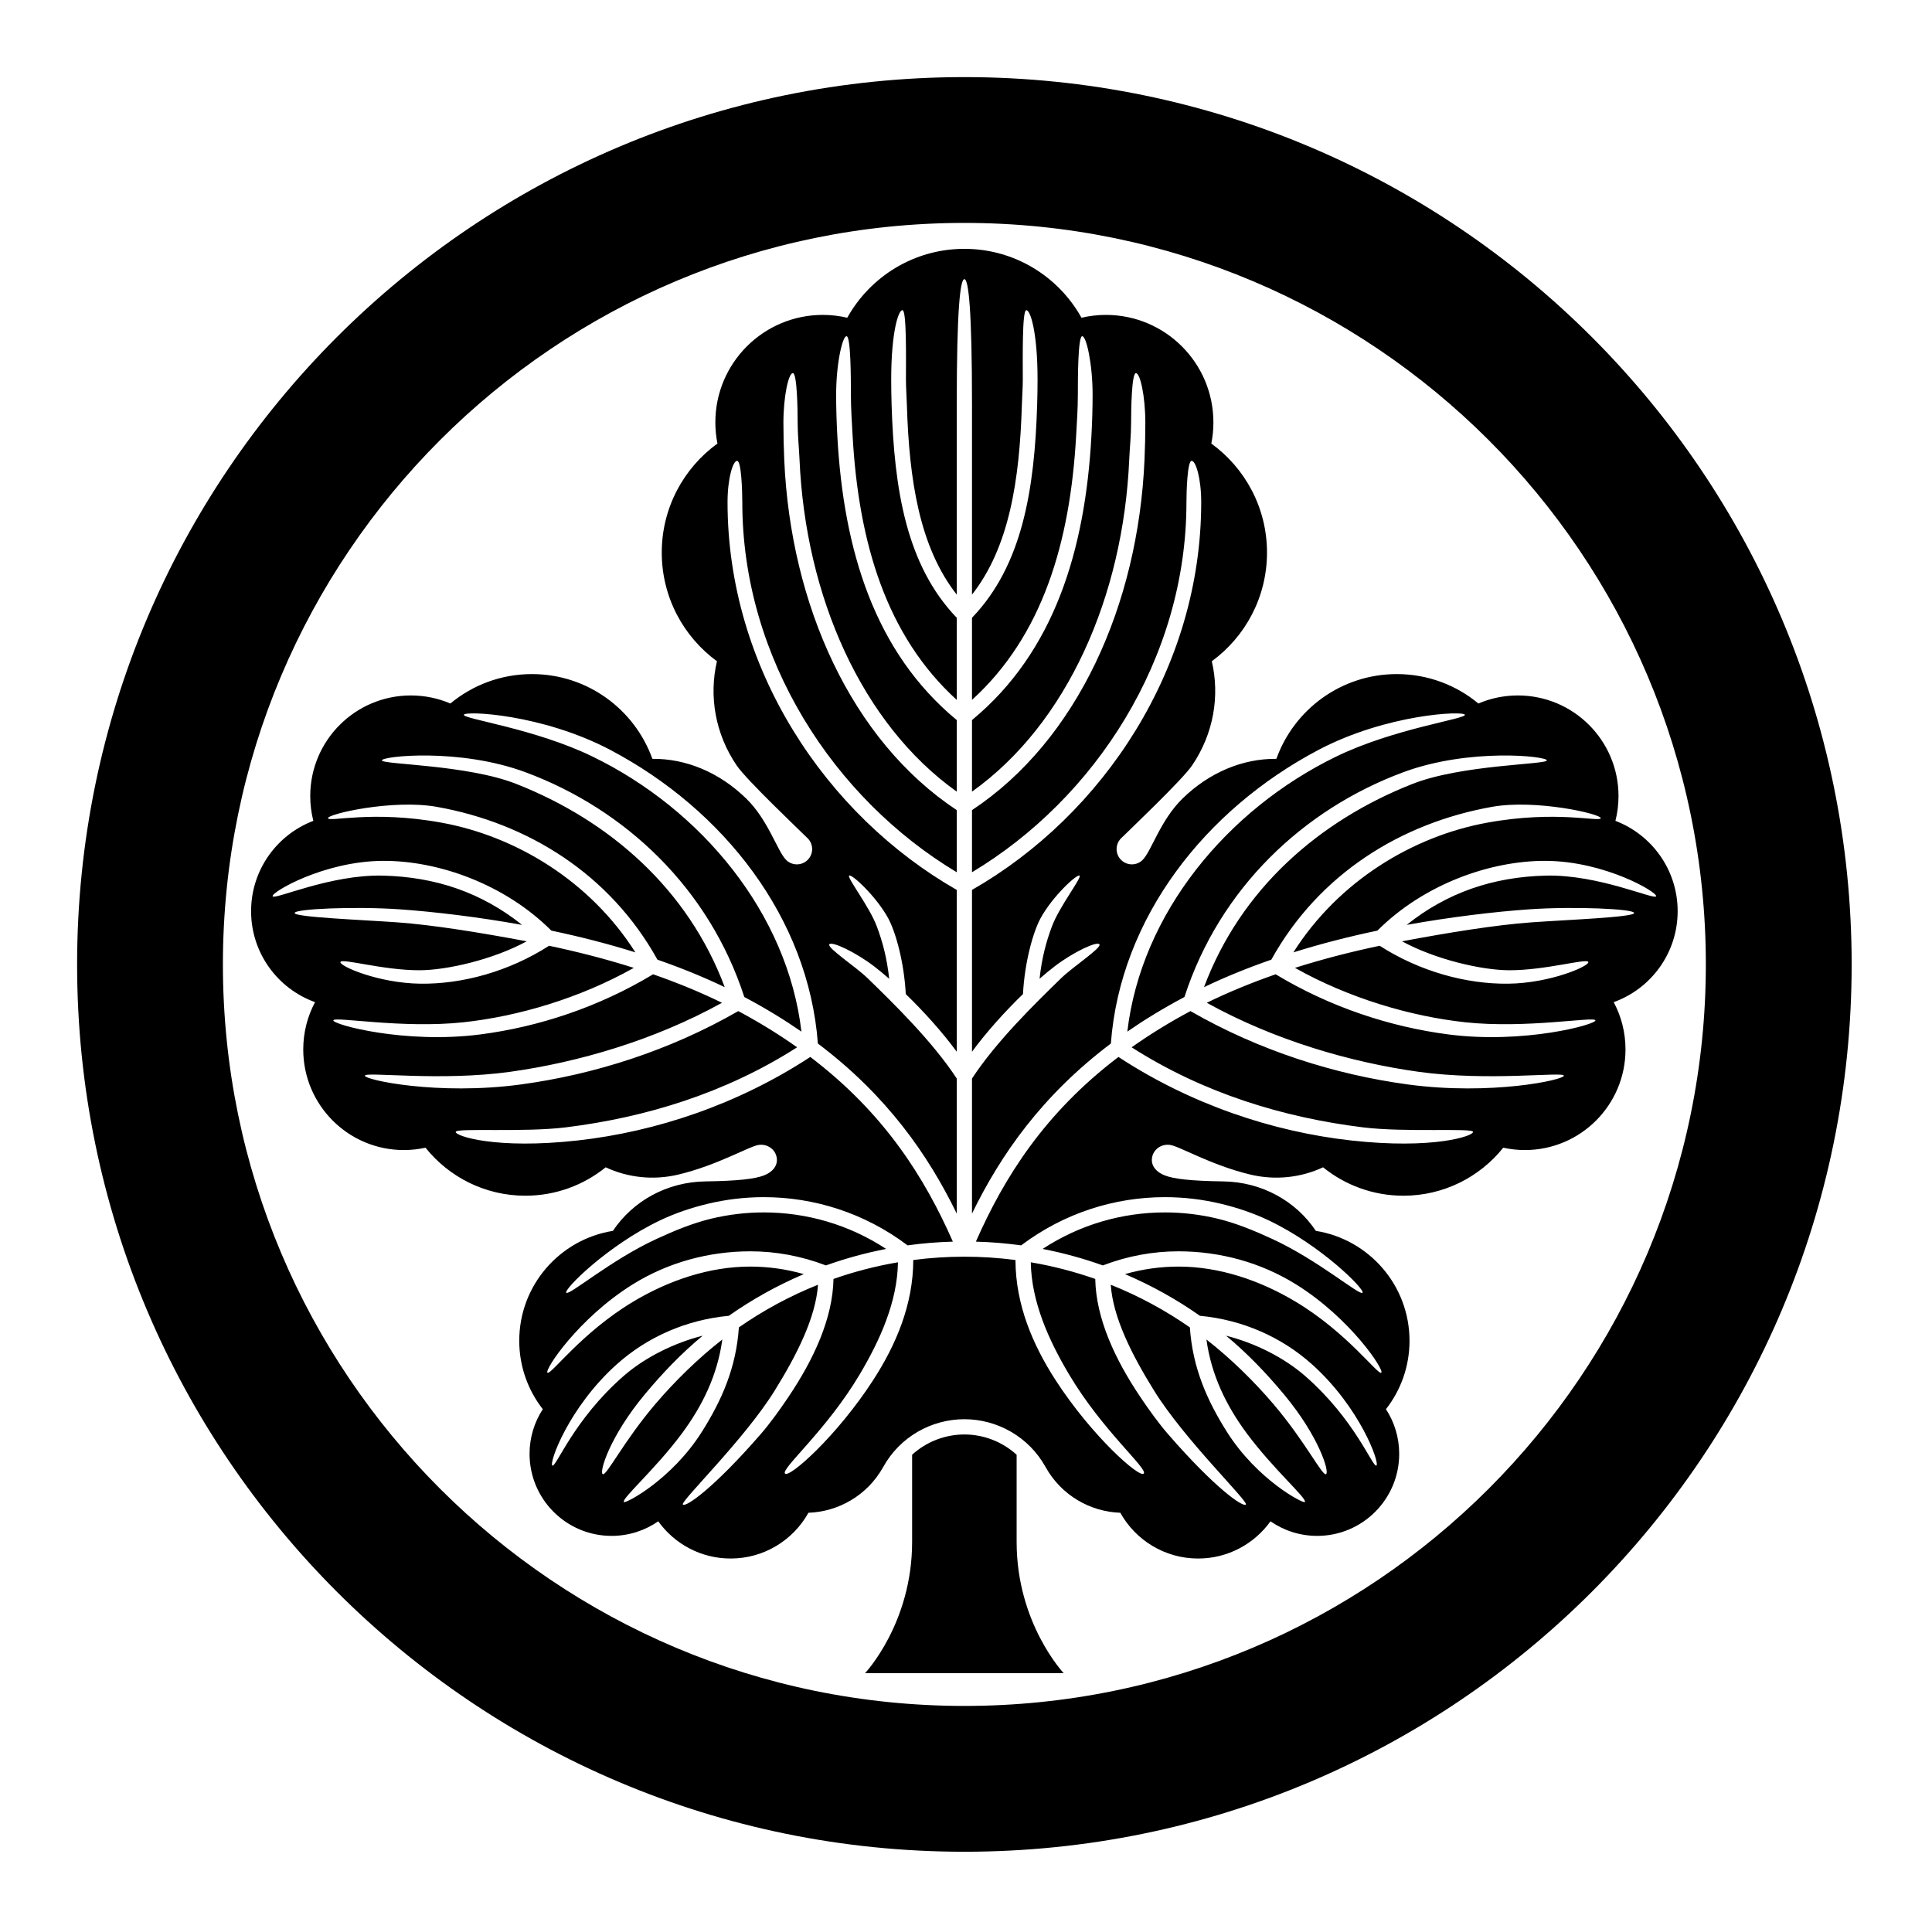 <?xml version="1.0" encoding="UTF-8" standalone="no"?>
<!-- Created with Inkscape (http://www.inkscape.org/) -->

<svg
   version="1.1"
   id="svg7823"
   width="795.035"
   height="793.701"
   viewBox="0 0 795.035 793.701"
   sodipodi:docname="Maruni Tachi Kajinoha.svg"
   inkscape:version="1.2 (dc2aeda, 2022-05-15)"
   xmlns:inkscape="http://www.inkscape.org/namespaces/inkscape"
   xmlns:sodipodi="http://sodipodi.sourceforge.net/DTD/sodipodi-0.dtd"
   xmlns="http://www.w3.org/2000/svg"
   xmlns:svg="http://www.w3.org/2000/svg">
  <defs
     id="defs7827">
    <clipPath
       clipPathUnits="userSpaceOnUse"
       id="clipPath8316">
      <path
         d="M -576.369,585.588 H 19.907 V -9.688 H -576.369 Z"
         id="path8318"
         style="stroke-width:1" />
    </clipPath>
    <clipPath
       clipPathUnits="userSpaceOnUse"
       id="clipPath8322">
      <path
         d="M -574.546,585.852 H 21.73 V -9.424 H -574.546 Z"
         id="path8324"
         style="stroke-width:1" />
    </clipPath>
    <clipPath
       clipPathUnits="userSpaceOnUse"
       id="clipPath8328">
      <path
         d="M -540.821,585.848 H 55.455 V -9.428 H -540.821 Z"
         id="path8330"
         style="stroke-width:1" />
    </clipPath>
    <clipPath
       clipPathUnits="userSpaceOnUse"
       id="clipPath8334">
      <path
         d="M -531.192,581.588 H 65.084 V -13.688 H -531.192 Z"
         id="path8336"
         style="stroke-width:1" />
    </clipPath>
    <clipPath
       clipPathUnits="userSpaceOnUse"
       id="clipPath8340">
      <path
         d="M -564.573,585.848 H 31.703 V -9.428 H -564.573 Z"
         id="path8342"
         style="stroke-width:1" />
    </clipPath>
    <clipPath
       clipPathUnits="userSpaceOnUse"
       id="clipPath8346">
      <path
         d="M -536.698,584.573 H 59.578 V -10.703 H -536.698 Z"
         id="path8348"
         style="stroke-width:1" />
    </clipPath>
    <clipPath
       clipPathUnits="userSpaceOnUse"
       id="clipPath8352">
      <path
         d="M -528.09,575.381 H 68.186 V -19.895 H -528.09 Z"
         id="path8354"
         style="stroke-width:1" />
    </clipPath>
    <clipPath
       clipPathUnits="userSpaceOnUse"
       id="clipPath8358">
      <path
         d="M -567.775,585.852 H 28.501 V -9.424 H -567.775 Z"
         id="path8360"
         style="stroke-width:1" />
    </clipPath>
    <clipPath
       clipPathUnits="userSpaceOnUse"
       id="clipPath8365">
      <path
         d="M -561.413,585.852 H 34.863 V -9.424 H -561.413 Z"
         id="path8367"
         style="stroke-width:1" />
    </clipPath>
    <clipPath
       clipPathUnits="userSpaceOnUse"
       id="clipPath8371">
      <path
         d="M -557.495,577.85 H 38.781 V -17.426 H -557.495 Z"
         id="path8373"
         style="stroke-width:1" />
    </clipPath>
    <clipPath
       clipPathUnits="userSpaceOnUse"
       id="clipPath8377">
      <path
         d="M -568.227,575.819 H 28.049 V -19.457 H -568.227 Z"
         id="path8379"
         style="stroke-width:1" />
    </clipPath>
    <clipPath
       clipPathUnits="userSpaceOnUse"
       id="clipPath8383">
      <path
         d="M -557.064,585.848 H 39.212 V -9.428 H -557.064 Z"
         id="path8385"
         style="stroke-width:1" />
    </clipPath>
    <clipPath
       clipPathUnits="userSpaceOnUse"
       id="clipPath8389">
      <path
         d="M -542.933,584.573 H 53.343 V -10.703 H -542.933 Z"
         id="path8391"
         style="stroke-width:1" />
    </clipPath>
    <clipPath
       clipPathUnits="userSpaceOnUse"
       id="clipPath8396">
      <path
         d="M -572.817,586.135 H 23.459 V -9.141 H -572.817 Z"
         id="path8398"
         style="stroke-width:1" />
    </clipPath>
    <clipPath
       clipPathUnits="userSpaceOnUse"
       id="clipPath8402">
      <path
         d="M -550.264,577.325 H 46.012 V -17.951 H -550.264 Z"
         id="path8404"
         style="stroke-width:1" />
    </clipPath>
    <clipPath
       clipPathUnits="userSpaceOnUse"
       id="clipPath8408">
      <path
         d="M -584.194,578.938 H 12.082 V -16.338 H -584.194 Z"
         id="path8410"
         style="stroke-width:1" />
    </clipPath>
    <clipPath
       clipPathUnits="userSpaceOnUse"
       id="clipPath8414">
      <path
         d="m -472.679,284.651 h 596.276 v -595.276 h -596.276 z"
         id="path8416"
         style="stroke-width:1" />
    </clipPath>
    <clipPath
       clipPathUnits="userSpaceOnUse"
       id="clipPath8420">
      <path
         d="M -538.222,577.948 H 58.054 V -17.328 H -538.222 Z"
         id="path8422"
         style="stroke-width:1" />
    </clipPath>
    <clipPath
       clipPathUnits="userSpaceOnUse"
       id="clipPath8426">
      <path
         d="M -586.545,579.503 H 9.731 V -15.773 H -586.545 Z"
         id="path8428"
         style="stroke-width:1" />
    </clipPath>
    <clipPath
       clipPathUnits="userSpaceOnUse"
       id="clipPath8432">
      <path
         d="M -556.401,578.014 H 39.875 V -17.262 H -556.401 Z"
         id="path8434"
         style="stroke-width:1" />
    </clipPath>
    <clipPath
       clipPathUnits="userSpaceOnUse"
       id="clipPath8438">
      <path
         d="M -545.417,584.573 H 50.859 V -10.703 H -545.417 Z"
         id="path8440"
         style="stroke-width:1" />
    </clipPath>
    <clipPath
       clipPathUnits="userSpaceOnUse"
       id="clipPath8444">
      <path
         d="M -548.983,585.852 H 47.293 V -9.424 H -548.983 Z"
         id="path8446"
         style="stroke-width:1" />
    </clipPath>
    <clipPath
       clipPathUnits="userSpaceOnUse"
       id="clipPath8450">
      <path
         d="M -553.898,585.848 H 42.379 V -9.428 H -553.898 Z"
         id="path8452"
         style="stroke-width:1" />
    </clipPath>
  </defs>
  <sodipodi:namedview
     id="namedview7825"
     pagecolor="#ffffff"
     bordercolor="#000000"
     borderopacity="0.25"
     inkscape:showpageshadow="2"
     inkscape:pageopacity="0.0"
     inkscape:pagecheckerboard="0"
     inkscape:deskcolor="#d1d1d1"
     showgrid="false"
     inkscape:zoom="0.29734106"
     inkscape:cx="-215.24105"
     inkscape:cy="396.85068"
     inkscape:window-width="1419"
     inkscape:window-height="456"
     inkscape:window-x="0"
     inkscape:window-y="25"
     inkscape:window-maximized="0"
     inkscape:current-layer="svg7823">
    <inkscape:page
       x="0"
       y="0"
       id="page7829"
       width="795.035"
       height="793.701" />
  </sodipodi:namedview>
  <path
     d="M 630.238 379.534 C 615.585 380.579 595.814 383.791 576.949 387.337 C 590.771 394.867 609.897 399.249 621.165 399.249 C 636.17 399.249 653.063 394.202 653.607 395.849 C 654.147 397.498 638.069 404.555 620.719 404.779 C 603.371 405.006 584.131 399.709 567.746 389.169 C 556.154 391.61 544.421 394.605 532.884 398.265 C 555.061 410.754 580.511 418.23 602.978 420.654 C 628.126 423.367 656.197 418.159 656.535 419.861 C 656.874 421.563 627.139 429.697 595.998 425.651 C 572.093 422.55 547.356 414.446 524.944 400.91 C 515.22 404.29 505.7 408.178 496.593 412.634 C 524.525 428.082 555.777 437.134 583.743 441.033 C 612.53 445.045 643.319 440.897 643.543 442.618 C 643.765 444.337 613.577 450.888 579.259 446.23 C 549.46 442.189 518.272 432.399 489.886 416.055 C 489.826 416.087 489.765 416.115 489.705 416.149 C 480.889 420.87 472.926 425.823 465.678 430.954 C 495.246 449.867 528.116 459.842 560.801 463.886 C 578.423 466.066 605.975 464.032 606.167 465.756 C 606.358 467.482 589.675 473.047 555.929 469.284 C 523.645 465.683 489.993 454.41 460.254 434.925 C 429.817 458.032 413.195 484.55 401.585 510.92 C 407.887 511.094 414.105 511.604 420.217 512.454 C 437.916 499.107 458.722 492.612 479.364 492.615 C 487.186 492.615 494.988 493.544 502.59 495.38 C 509.118 496.964 515.736 499.151 522.077 502.172 C 543.705 512.475 561.848 530.672 560.673 531.954 C 559.506 533.235 542.486 518.579 523.71 509.891 C 516.184 506.407 508.621 503.295 501.113 501.49 C 493.996 499.768 486.689 498.896 479.364 498.899 C 461.954 498.899 444.462 503.815 429.041 513.923 C 437.544 515.566 445.824 517.842 453.82 520.708 C 464.14 516.766 474.621 514.904 484.941 514.904 C 501.97 514.915 518.788 519.438 533.397 528.547 C 555.744 542.484 569.787 563.808 568.405 564.858 C 567.022 565.904 554.457 548.41 533.236 535.68 C 518.416 526.784 501.668 521.175 484.941 521.188 C 477.64 521.188 470.277 522.191 462.932 524.284 C 473.85 528.932 484.184 534.699 493.78 541.435 C 511.478 543.102 527.426 550.279 539.774 561.295 C 559.757 579.12 567.929 602.268 566.389 603.065 C 564.847 603.857 557.662 584.177 537.077 566.208 C 528.298 558.55 516.309 552.59 504.538 549.626 C 513.274 556.866 521.134 565.079 528.392 573.803 C 542.832 591.159 547.205 605.808 545.662 606.607 C 544.121 607.401 537.077 593.079 523.99 577.724 C 516.098 568.462 506.405 558.924 496.46 551.2 C 498.473 565.852 504.593 578.366 513.014 589.753 C 523.99 604.591 538.061 616.737 536.957 618.071 C 536.334 618.82 517.361 608.953 504.881 589.191 C 496.585 576.052 490.754 562.67 489.642 546.206 C 479.558 539.186 468.645 533.276 457.08 528.656 C 458.036 542.222 465.738 557.448 474.968 572.315 C 487.528 592.552 513.936 617.943 512.681 619.117 C 511.429 620.292 499.916 612.268 480.826 590.32 C 476.665 585.536 472.988 580.357 469.501 575.208 C 458.728 559.274 451.022 542.456 450.705 526.271 C 442.165 523.271 433.301 520.967 424.179 519.42 C 424.439 535.683 431.53 551.423 439.897 565.511 C 453.681 588.713 472.317 604.257 470.676 606.344 C 469.036 608.429 449.32 590.981 434.402 567.943 C 424.939 553.32 417.908 536.756 417.877 518.479 C 410.993 517.587 403.979 517.115 396.848 517.115 C 389.72 517.115 382.705 517.587 375.82 518.479 C 375.791 536.756 368.76 553.32 359.293 567.943 C 344.379 590.981 324.663 608.429 323.023 606.344 C 321.381 604.257 340.017 588.713 353.799 565.511 C 362.168 551.423 369.26 535.683 369.52 519.42 C 360.397 520.967 351.533 523.271 342.991 526.271 C 342.676 542.456 334.968 559.274 324.197 575.208 C 320.708 580.357 317.033 585.536 312.872 590.32 C 293.783 612.268 282.267 620.292 281.015 619.117 C 279.763 617.943 306.168 592.552 318.731 572.315 C 327.96 557.448 335.663 542.222 336.619 528.656 C 325.053 533.276 314.137 539.186 304.056 546.206 C 302.944 562.67 297.113 576.052 288.815 589.191 C 276.338 608.953 257.364 618.82 256.742 618.071 C 255.635 616.737 269.708 604.591 280.684 589.753 C 289.106 578.366 295.226 565.852 297.239 551.2 C 287.294 558.924 277.6 568.462 269.708 577.724 C 256.622 593.079 249.578 607.401 248.036 606.607 C 246.494 605.808 250.867 591.159 265.307 573.803 C 272.564 565.079 280.424 556.866 289.16 549.626 C 277.39 552.59 265.398 558.55 256.622 566.208 C 236.036 584.177 228.851 603.857 227.31 603.065 C 225.77 602.268 233.942 579.12 253.924 561.295 C 266.272 550.279 282.22 543.102 299.916 541.435 C 309.512 534.699 319.848 528.932 330.765 524.284 C 323.421 522.191 316.059 521.188 308.757 521.188 C 292.028 521.175 275.283 526.784 260.46 535.68 C 239.242 548.41 226.676 565.904 225.291 564.858 C 223.908 563.808 237.955 542.484 260.302 528.547 C 274.911 519.438 291.726 514.915 308.757 514.904 C 319.077 514.904 329.559 516.766 339.877 520.708 C 347.875 517.842 356.155 515.566 364.657 513.923 C 349.236 503.815 331.741 498.899 314.335 498.899 C 307.009 498.896 299.703 499.768 292.586 501.49 C 285.078 503.295 277.515 506.407 269.988 509.891 C 251.212 518.579 234.192 533.235 233.026 531.954 C 231.851 530.672 249.994 512.475 271.622 502.172 C 277.963 499.151 284.58 496.964 291.108 495.38 C 298.711 493.544 306.512 492.615 314.335 492.615 C 334.973 492.612 355.78 499.107 373.481 512.454 C 379.593 511.604 385.812 511.094 392.113 510.92 C 380.504 484.55 363.881 458.032 333.444 434.925 C 303.705 454.41 270.054 465.683 237.767 469.284 C 204.023 473.047 187.34 467.482 187.531 465.756 C 187.723 464.032 215.275 466.066 232.895 463.886 C 265.583 459.842 298.452 449.867 328.02 430.954 C 320.772 425.823 312.809 420.87 303.993 416.149 C 303.933 416.115 303.872 416.087 303.812 416.055 C 275.427 432.399 244.239 442.189 214.439 446.23 C 180.122 450.888 149.934 444.337 150.155 442.618 C 150.379 440.897 181.168 445.045 209.955 441.033 C 237.922 437.134 269.174 428.082 297.105 412.634 C 287.996 408.178 278.479 404.29 268.752 400.91 C 246.343 414.446 221.603 422.55 197.7 425.651 C 166.556 429.697 136.827 421.563 137.161 419.861 C 137.502 418.159 165.572 423.367 190.723 420.654 C 213.187 418.23 238.638 410.754 260.815 398.265 C 249.275 394.605 237.542 391.61 225.952 389.169 C 209.567 399.709 190.327 405.006 172.979 404.779 C 155.63 404.555 139.549 397.498 140.091 395.849 C 140.633 394.202 157.529 399.249 172.531 399.249 C 183.802 399.249 202.927 394.867 216.747 387.337 C 197.884 383.791 178.114 380.579 163.461 379.534 C 148.805 378.487 121.242 377.43 121.242 375.694 C 121.242 373.959 146.187 372.903 164.487 374.178 C 178.624 375.162 196.947 377.353 214.846 380.586 C 198.151 367.227 179.16 360.83 157.559 360.306 C 135.958 359.782 112.979 370.373 112.201 368.821 C 111.422 367.269 133.149 354.367 157.559 354.234 C 180.447 354.113 207.76 363.839 226.884 382.938 C 238.351 385.345 249.982 388.294 261.463 391.893 C 242.916 362.615 212.367 344.129 181.778 338.534 C 153.166 333.301 135.315 338.39 134.979 336.687 C 134.646 334.987 161.542 328.765 179.75 332.01 C 217.19 338.685 250.996 359.65 270.539 394.889 C 279.991 398.169 289.288 401.921 298.236 406.206 C 283.1 365.758 250.783 337.662 212.439 322.571 C 192.158 314.589 157.239 314.627 157.149 312.895 C 157.057 311.166 189.02 307.654 216.302 317.789 C 257.272 333.006 291.775 365.473 306.291 410.263 C 306.509 410.381 306.736 410.493 306.955 410.61 C 315.249 415.037 322.835 419.683 329.796 424.501 C 324.083 375.822 288.695 333.125 243.843 311.318 C 220.16 299.804 190.676 295.868 190.867 294.146 C 191.059 292.42 222.952 293.697 251.247 308.634 C 297.755 333.19 332.687 377.673 336.567 429.405 C 364.879 450.74 381.903 475.123 393.712 499.383 L 393.712 443.801 C 383.637 428.433 367.749 412.954 357.025 402.519 C 352.187 397.809 340.332 390.065 341.263 388.605 C 342.197 387.142 352.053 391.789 359.657 397.598 C 361.599 399.082 363.708 400.823 365.913 402.754 C 364.963 394.118 363.212 387.579 360.777 381.103 C 357.725 372.991 348.468 361.134 349.432 360.302 C 350.397 359.471 360.603 368.805 365.52 377.898 C 368.58 383.554 372.041 395.867 372.733 409.047 C 380.096 416.181 387.783 424.678 393.712 432.782 L 393.712 366.191 C 339.772 335.355 299.389 274.921 299.389 206.633 C 299.389 196.869 301.632 189.498 303.359 189.638 C 305.085 189.784 305.463 202.128 305.465 206.633 C 305.433 271.062 343.181 328.637 393.712 358.921 L 393.712 333.359 C 350.239 304.578 325.335 248.744 322.725 189.245 C 322.512 184.242 322.381 179.183 322.381 174.081 C 322.381 162.849 324.548 153.42 326.283 153.537 C 328.009 153.649 328.244 168.376 328.244 174.081 C 328.244 179.076 328.791 184.045 329.004 188.972 C 331.433 245.325 354.567 297.862 393.712 325.755 L 393.712 296.3 C 359.82 268.286 347.153 226.3 344.58 179.597 C 344.265 173.875 344.08 168.12 344.08 162.355 C 344.08 149.764 346.66 138.195 348.387 138.349 C 350.111 138.503 350.153 155.468 350.153 162.355 C 350.153 167.988 350.539 173.628 350.851 179.251 C 353.301 223.196 364.687 261.609 393.712 288 L 393.712 254.209 C 372.867 232.521 367.991 201.149 366.905 166.693 C 366.796 163.16 366.736 159.649 366.736 156.169 C 366.736 136.855 369.665 127.468 371.395 127.644 C 373.116 127.819 372.807 147.589 372.807 156.169 C 372.807 159.579 373.077 163.024 373.184 166.501 C 374.129 197.733 378.408 225.185 393.712 244.682 L 393.712 166.34 C 393.712 127.623 395.116 114.884 396.848 114.875 C 398.583 114.884 399.984 127.623 399.984 166.34 L 399.984 244.682 C 415.291 225.185 419.569 197.733 420.515 166.501 C 420.621 163.024 420.892 159.579 420.892 156.169 C 420.892 147.589 420.583 127.819 422.304 127.644 C 424.031 127.468 426.963 136.855 426.963 156.169 C 426.963 159.649 426.903 163.16 426.793 166.693 C 425.708 201.149 420.832 232.521 399.984 254.209 L 399.984 288 C 429.012 261.609 440.397 223.196 442.845 179.251 C 443.16 173.628 443.545 167.988 443.545 162.355 C 443.545 155.468 443.588 138.503 445.314 138.349 C 447.038 138.195 449.616 149.764 449.616 162.355 C 449.616 168.12 449.433 173.875 449.116 179.597 C 446.545 226.3 433.877 268.286 399.984 296.3 L 399.984 325.755 C 439.132 297.862 462.262 245.325 464.694 188.972 C 464.91 184.045 465.454 179.076 465.454 174.081 C 465.454 168.376 465.689 153.649 467.416 153.537 C 469.15 153.42 471.317 162.849 471.317 174.081 C 471.317 179.183 471.186 184.242 470.973 189.245 C 468.364 248.744 443.457 304.578 399.984 333.359 L 399.984 358.921 C 450.517 328.637 488.265 271.062 488.233 206.633 C 488.236 202.128 488.613 189.784 490.34 189.638 C 492.069 189.498 494.309 196.869 494.309 206.633 C 494.309 274.921 453.924 335.355 399.984 366.191 L 399.984 432.782 C 405.916 424.678 413.603 416.181 420.965 409.047 C 421.657 395.867 425.119 383.554 428.176 377.898 C 433.096 368.805 443.301 359.471 444.266 360.302 C 445.23 361.134 435.973 372.991 432.921 381.103 C 430.486 387.579 428.736 394.118 427.785 402.754 C 429.991 400.823 432.1 399.082 434.041 397.598 C 441.645 391.789 451.501 387.142 452.436 388.605 C 453.366 390.065 441.512 397.809 436.67 402.519 C 425.949 412.954 410.061 428.433 399.984 443.801 L 399.984 499.383 C 411.796 475.123 428.82 450.74 457.129 429.405 C 461.012 377.673 495.941 333.19 542.452 308.634 C 570.746 293.697 602.637 292.42 602.831 294.146 C 603.022 295.868 573.538 299.804 549.856 311.318 C 505.004 333.125 469.616 375.822 463.902 424.501 C 470.861 419.683 478.449 415.037 486.744 410.61 C 486.962 410.493 487.186 410.381 487.408 410.263 C 501.924 365.473 536.424 333.006 577.394 317.789 C 604.681 307.654 636.642 311.166 636.55 312.895 C 636.459 314.627 601.541 314.589 581.259 322.571 C 542.913 337.662 510.596 365.758 495.462 406.206 C 504.41 401.921 513.708 398.169 523.16 394.889 C 542.7 359.65 576.509 338.685 613.949 332.01 C 632.157 328.765 659.053 334.987 658.719 336.687 C 658.383 338.39 640.533 333.301 611.921 338.534 C 581.331 344.129 550.782 362.615 532.233 391.893 C 543.717 388.294 555.345 385.345 566.811 382.938 C 585.935 363.839 613.249 354.113 636.139 354.234 C 660.55 354.367 682.277 367.269 681.498 368.821 C 680.719 370.373 657.741 359.782 636.139 360.306 C 614.538 360.83 595.547 367.227 578.853 380.586 C 596.751 377.353 615.074 375.162 629.211 374.178 C 647.511 372.903 672.457 373.959 672.457 375.694 C 672.457 377.43 644.894 378.487 630.238 379.534 M 690.369 374.941 C 690.369 357.963 679.73 343.479 664.762 337.77 C 665.587 334.507 666.03 331.094 666.03 327.573 C 666.03 304.708 647.493 286.169 624.626 286.169 C 618.855 286.169 613.361 287.352 608.371 289.485 C 599.259 281.925 587.555 277.378 574.793 277.378 C 551.96 277.378 532.528 291.924 525.241 312.252 C 511.181 312.125 497.506 317.985 486.642 328.574 C 477.496 337.487 473.834 350.209 470.214 353.837 C 467.765 356.291 463.785 356.289 461.332 353.837 C 458.878 351.383 458.878 347.406 461.332 344.953 C 464.085 342.201 486.394 321.089 490.548 314.979 C 499.441 301.897 502.001 286.378 498.67 272.097 C 512.436 262.016 521.381 245.745 521.381 227.377 C 521.381 208.92 512.345 192.581 498.465 182.51 C 499.028 179.698 499.326 176.791 499.326 173.813 C 499.326 149.387 479.52 129.58 455.093 129.58 C 451.629 129.58 448.266 129.991 445.038 130.741 L 445.041 130.74 C 435.624 113.836 417.577 102.395 396.848 102.395 C 376.121 102.395 358.075 113.836 348.657 130.74 L 348.66 130.741 C 345.429 129.991 342.067 129.58 338.603 129.58 C 314.179 129.58 294.372 149.387 294.372 173.813 C 294.372 176.791 294.671 179.698 295.234 182.51 C 281.354 192.581 272.318 208.92 272.318 227.377 C 272.318 245.745 281.266 262.016 295.028 272.097 C 291.698 286.378 294.258 301.897 303.151 314.979 C 307.304 321.089 329.613 342.201 332.367 344.953 C 334.82 347.406 334.82 351.383 332.367 353.837 C 329.913 356.289 325.933 356.291 323.484 353.837 C 319.861 350.209 316.2 337.487 307.056 328.574 C 296.192 317.985 282.518 312.125 268.458 312.252 C 261.168 291.924 241.739 277.378 218.906 277.378 C 206.143 277.378 194.439 281.925 185.327 289.485 C 180.338 287.352 174.843 286.169 169.075 286.169 C 146.206 286.169 127.666 304.708 127.666 327.573 C 127.666 331.094 128.111 334.507 128.937 337.77 C 113.969 343.479 103.327 357.963 103.327 374.941 C 103.327 392.179 114.302 406.858 129.643 412.375 C 126.549 418.175 124.789 424.798 124.789 431.831 C 124.789 454.699 143.327 473.235 166.195 473.235 C 169.252 473.235 172.228 472.896 175.096 472.266 C 184.742 484.306 199.559 492.024 216.184 492.024 C 228.711 492.024 240.206 487.639 249.242 480.334 C 258.299 484.552 268.783 485.812 279.255 483.3 C 295.526 479.391 308.411 471.59 312.307 471.107 C 315.796 470.672 319.053 472.886 319.624 476.358 C 320.195 479.828 317.657 482.415 314.372 483.675 C 310.705 485.084 304.096 485.935 290.296 486.134 C 274.419 486.36 260.43 494.219 252.212 506.492 C 230.37 509.975 213.674 528.891 213.674 551.714 C 213.674 562.331 217.296 572.096 223.362 579.865 C 219.924 585.156 217.916 591.464 217.916 598.243 C 217.916 616.885 233.031 632 251.674 632 C 258.812 632 265.427 629.779 270.878 626.003 C 277.528 635.271 288.384 641.317 300.663 641.317 C 314.432 641.317 326.419 633.719 332.679 622.489 C 345.023 622.052 356.853 615.38 363.348 603.825 C 370.293 591.164 383.361 584 396.848 583.989 C 410.335 584 423.403 591.164 430.35 603.825 C 436.845 615.38 448.673 622.052 461.02 622.489 C 467.277 633.719 479.266 641.317 493.036 641.317 C 505.312 641.317 516.17 635.271 522.82 626.003 C 528.272 629.779 534.886 632 542.025 632 C 560.665 632 575.782 616.885 575.782 598.243 C 575.782 591.464 573.777 585.156 570.334 579.865 C 576.402 572.096 580.027 562.331 580.027 551.714 C 580.027 528.891 563.329 509.975 541.486 506.492 C 533.272 494.219 519.28 486.36 503.4 486.134 C 489.602 485.935 482.993 485.084 479.326 483.675 C 476.041 482.415 473.504 479.828 474.074 476.358 C 474.645 472.886 477.9 470.672 481.392 471.107 C 485.288 471.59 498.17 479.391 514.441 483.3 C 524.913 485.812 535.4 484.552 544.457 480.334 C 553.493 487.639 564.987 492.024 577.514 492.024 C 594.139 492.024 608.957 484.306 618.599 472.266 C 621.47 472.896 624.446 473.235 627.503 473.235 C 650.371 473.235 668.907 454.699 668.907 431.831 C 668.907 424.798 667.15 418.175 664.055 412.375 C 679.397 406.858 690.369 392.179 690.369 374.941 M 418.353 598.609 C 412.436 593.213 404.739 590.281 396.848 590.268 C 388.957 590.281 381.263 593.213 375.343 598.609 L 375.343 634.511 C 375.343 668.008 355.979 688.487 355.979 688.487 L 437.72 688.487 C 437.72 688.487 418.353 668.008 418.353 634.511 Z M 396.848 701.972 C 228.335 701.972 91.726 565.363 91.726 396.849 C 91.726 228.334 228.335 91.727 396.848 91.727 C 565.363 91.727 701.97 228.334 701.97 396.849 C 701.97 565.363 565.363 701.972 396.848 701.972 M 396.851 31.73 C 195.2 31.73 31.729 195.201 31.729 396.853 C 31.729 598.503 195.2 761.974 396.851 761.974 C 598.501 761.974 761.972 598.503 761.972 396.853 C 761.972 195.201 598.501 31.73 396.851 31.73"
     style="fill:#000000;fill-opacity:1;fill-rule:nonzero;stroke:none"
     id="path7943" />
</svg>
